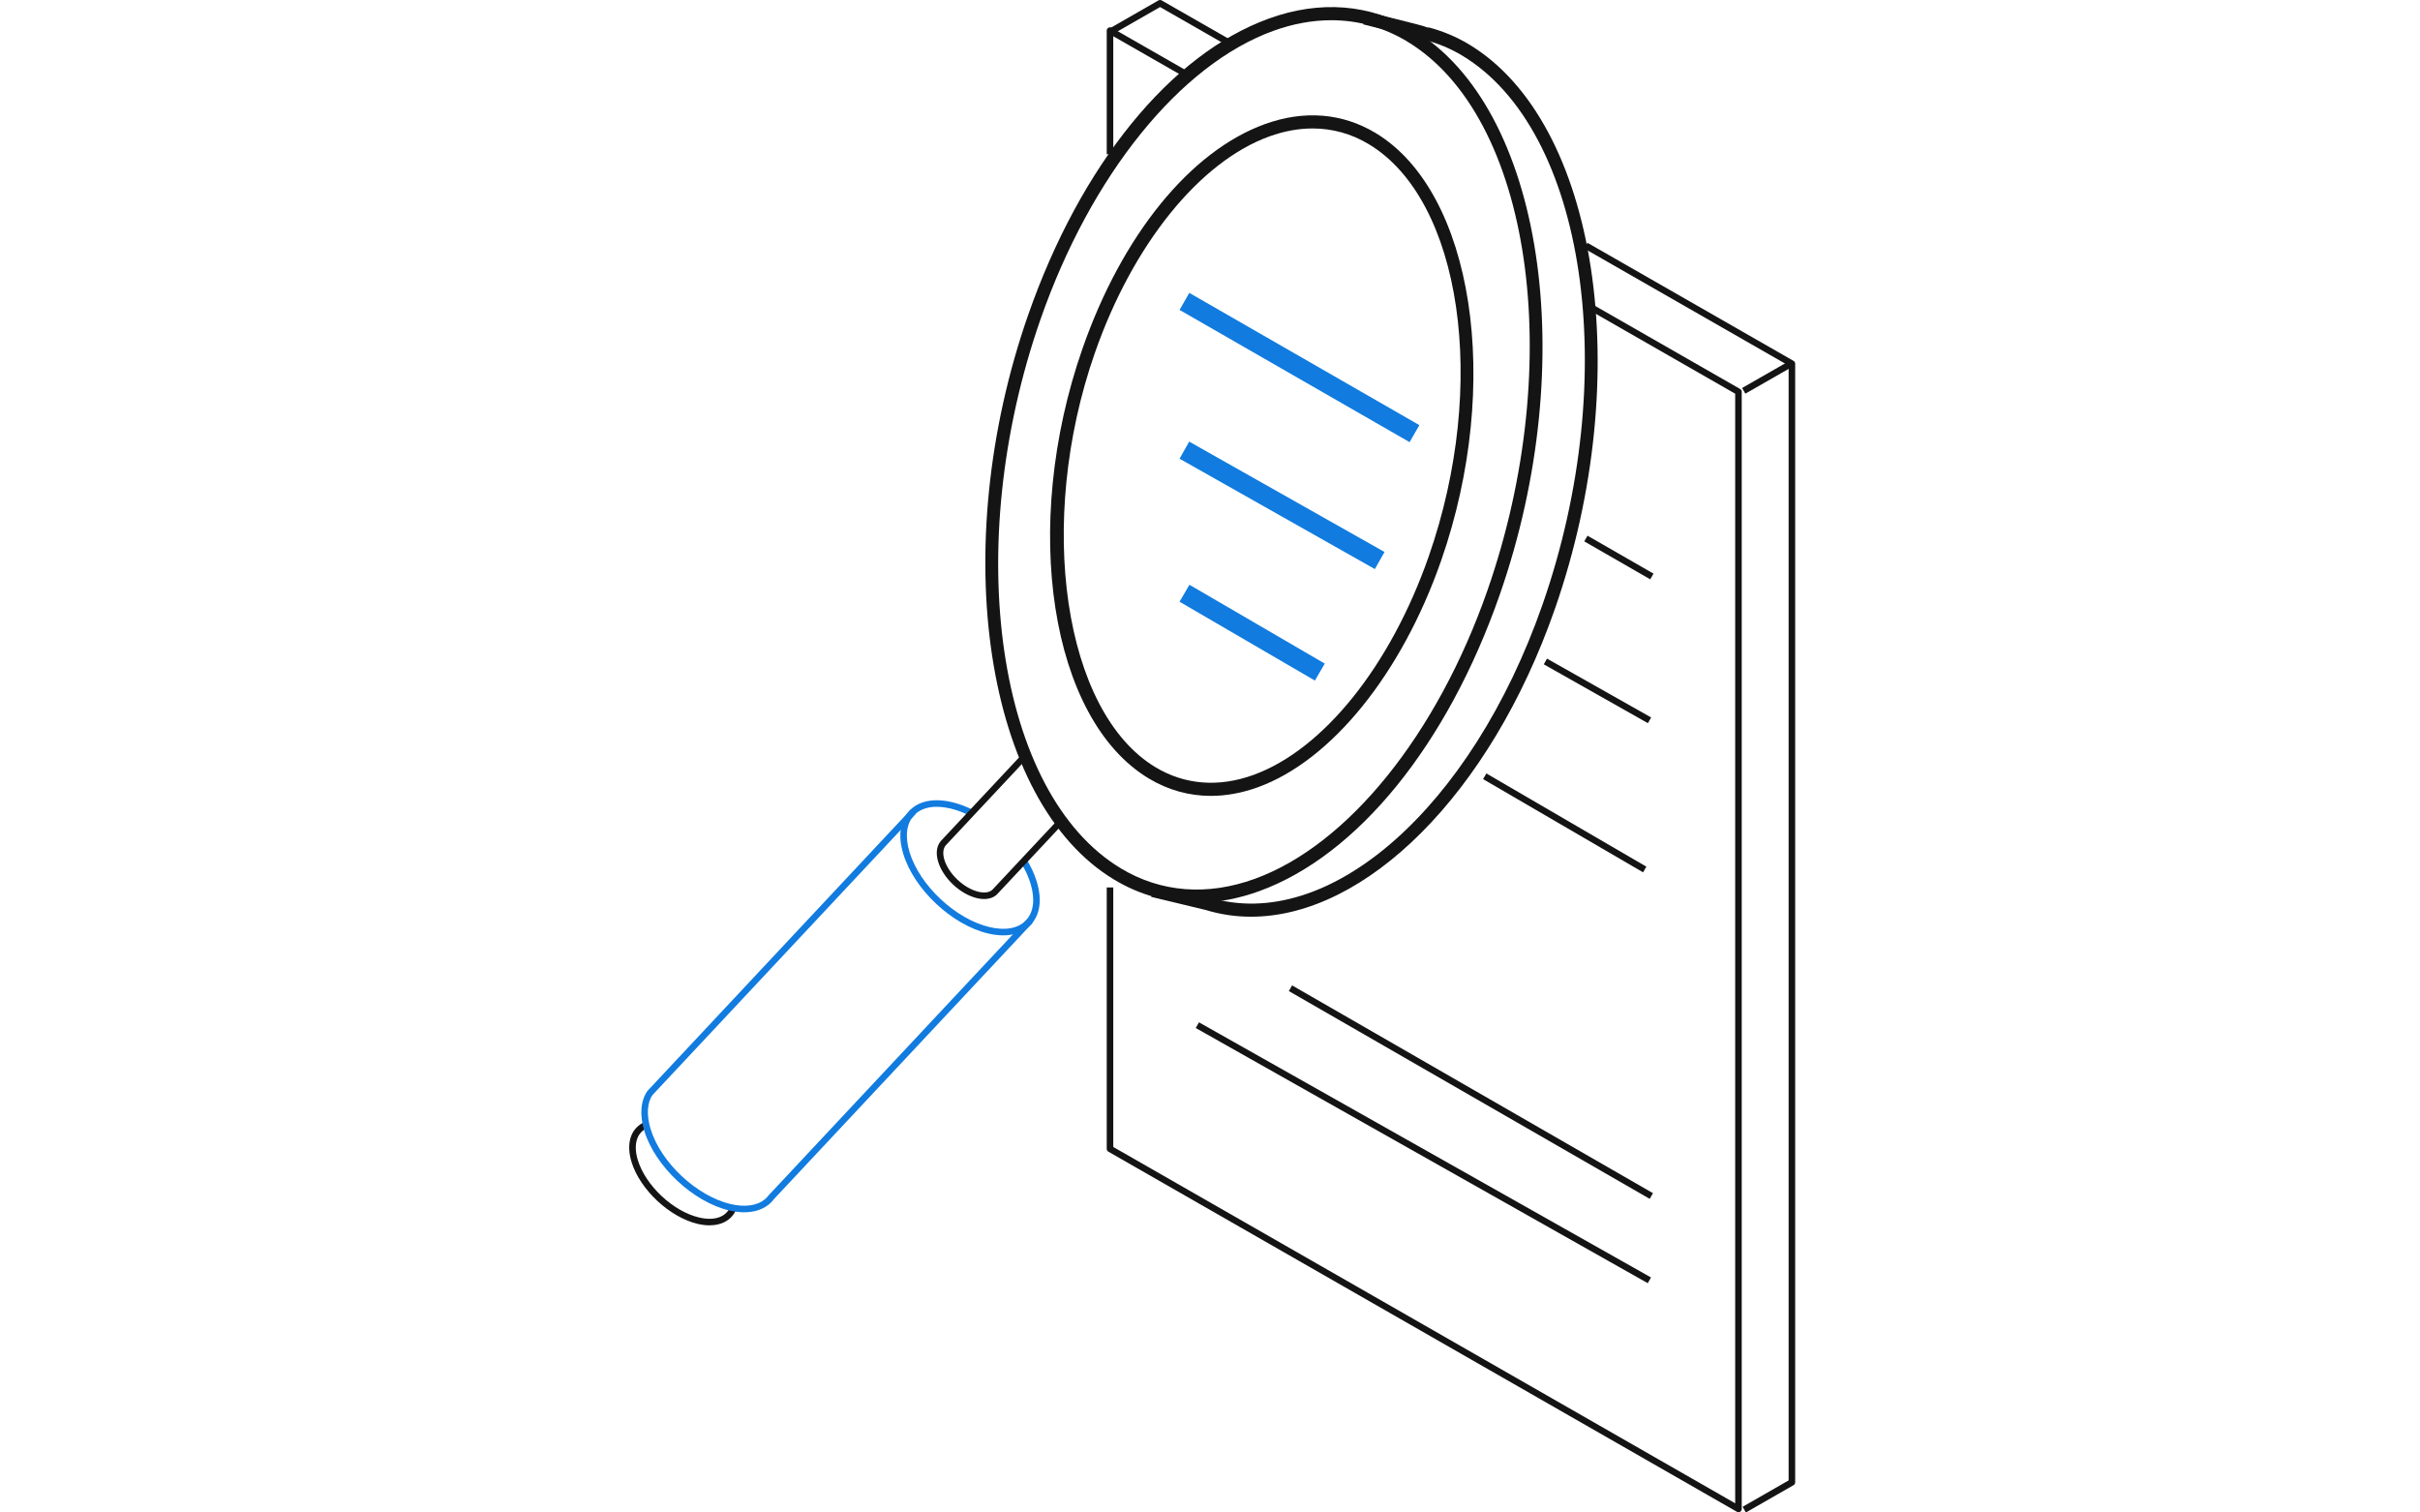 <?xml version="1.0" encoding="UTF-8"?>
<svg xmlns="http://www.w3.org/2000/svg" width="200" height="125" viewBox="0 0 200 125" fill="none">
  <path d="M144.288 125L144.017 124.53L147.821 122.35V30.216L130.93 20.537L131.195 20.067L148.227 29.825C148.313 29.873 148.362 29.962 148.362 30.059V122.507C148.362 122.604 148.313 122.693 148.227 122.742L144.288 125Z" fill="#141414"></path>
  <path d="M101.375 3.733L95.873 0.582L92.069 2.763L91.799 2.294L95.738 0.035C95.824 -0.012 95.927 -0.012 96.008 0.036L101.646 3.264L101.375 3.733Z" fill="#141414"></path>
  <path d="M92.006 12.746H91.465V2.528C91.465 2.431 91.519 2.342 91.6 2.293C91.687 2.246 91.79 2.245 91.871 2.293L98.049 5.831L97.779 6.301L92.006 2.995V12.746Z" fill="#141414"></path>
  <path d="M143.675 124.978C143.632 124.978 143.583 124.966 143.545 124.942L91.606 95.183C91.519 95.136 91.465 95.046 91.465 94.949V73.342H92.006V94.792L143.404 124.241V32.538L131.144 25.511L131.41 25.042L143.81 32.147C143.897 32.195 143.945 32.285 143.945 32.381V124.708C143.945 124.804 143.897 124.893 143.816 124.941C143.772 124.966 143.724 124.978 143.675 124.978Z" fill="#141414"></path>
  <path d="M144.244 32.535L143.974 32.066L147.918 29.808L148.188 30.277L144.244 32.535Z" fill="#141414"></path>
  <path d="M136.383 47.878L130.93 44.742L131.2 44.273L136.654 47.408L136.383 47.878Z" fill="#141414"></path>
  <path d="M116.496 36.542L97.484 25.613L98.29 24.206L117.303 35.136L116.496 36.542Z" fill="#117BDF"></path>
  <path d="M136.188 59.766L127.586 54.903L127.851 54.432L136.459 59.295L136.188 59.766Z" fill="#141414"></path>
  <path d="M113.624 47.032L97.484 37.91L98.28 36.497L114.424 45.619L113.624 47.032Z" fill="#117BDF"></path>
  <path d="M135.792 72.094L122.569 64.39L122.84 63.922L136.063 71.626L135.792 72.094Z" fill="#141414"></path>
  <path d="M108.668 56.246L97.484 49.73L98.301 48.328L109.485 54.844L108.668 56.246Z" fill="#117BDF"></path>
  <path d="M136.338 99.079L106.516 81.907L106.786 81.439L136.608 98.61L136.338 99.079Z" fill="#141414"></path>
  <path d="M136.176 106.048L98.823 84.962L99.088 84.49L136.447 105.576L136.176 106.048Z" fill="#141414"></path>
  <path d="M58.628 101.268C58.33 101.268 58.006 101.229 57.67 101.151C55.344 100.609 52.882 98.308 52.19 96.022C51.746 94.559 52.092 93.359 53.109 92.81L53.364 93.286C52.59 93.704 52.346 94.668 52.709 95.865C53.353 97.986 55.631 100.121 57.789 100.624C59.072 100.922 60.035 100.574 60.365 99.694L60.873 99.884C60.538 100.776 59.71 101.268 58.628 101.268Z" fill="#141414"></path>
  <path d="M61.5 100.19C61.116 100.19 60.705 100.14 60.277 100.041C57.291 99.346 54.142 96.395 53.249 93.463C52.849 92.139 52.941 90.966 53.509 90.159L75.291 66.89L75.686 67.26L53.925 90.5C53.482 91.138 53.417 92.145 53.769 93.306C54.607 96.073 57.583 98.858 60.396 99.514C61.559 99.784 62.555 99.647 63.199 99.128C63.35 98.993 63.453 98.883 63.545 98.762L84.932 75.916L85.327 76.285L63.956 99.108C63.859 99.243 63.724 99.388 63.578 99.514C63.561 99.525 63.55 99.534 63.534 99.545C63.01 99.973 62.312 100.19 61.5 100.19Z" fill="#117BDF"></path>
  <path d="M82.92 77.304C82.53 77.304 82.113 77.253 81.675 77.151C78.689 76.456 75.54 73.506 74.653 70.574C74.204 69.097 74.377 67.833 75.145 67.015C75.908 66.197 77.158 65.94 78.662 66.29C79.289 66.436 79.939 66.684 80.588 67.026L80.333 67.504C79.728 67.184 79.121 66.953 78.537 66.816C77.233 66.512 76.168 66.714 75.54 67.385C74.912 68.056 74.777 69.133 75.166 70.417C76.005 73.183 78.981 75.968 81.8 76.624C83.103 76.928 84.169 76.727 84.797 76.056C85.425 75.385 85.56 74.308 85.17 73.024C84.992 72.447 84.721 71.856 84.359 71.267L84.819 70.983C85.203 71.612 85.495 72.246 85.684 72.867C86.133 74.343 85.96 75.607 85.192 76.426C84.651 77.005 83.866 77.304 82.92 77.304Z" fill="#117BDF"></path>
  <path d="M81.326 74.301C81.148 74.301 80.953 74.278 80.753 74.231C79.362 73.907 77.945 72.582 77.534 71.214C77.323 70.517 77.404 69.905 77.766 69.493L84.47 62.333L84.865 62.703L78.167 69.857C77.939 70.117 77.896 70.545 78.048 71.057C78.41 72.237 79.676 73.425 80.877 73.704C81.418 73.831 81.851 73.744 82.084 73.459L87.289 67.9L87.684 68.27L82.49 73.817C82.23 74.132 81.819 74.301 81.326 74.301Z" fill="#141414"></path>
  <path d="M103.395 75.762C102.124 75.762 100.874 75.581 99.646 75.207L95.144 74.122L95.399 73.07L99.933 74.163C109.79 77.169 121.617 66.763 127.482 49.963C134.067 31.088 131.08 10.73 120.822 4.58C119.886 4.02 118.864 3.591 117.776 3.305C117.754 3.299 117.738 3.293 117.717 3.286C117.403 3.193 114.541 2.478 112.658 2.012L112.918 0.962C112.918 0.962 114.2 1.279 115.482 1.6C116.9 1.954 117.652 2.142 118.041 2.291L118.052 2.258C119.237 2.57 120.357 3.039 121.379 3.652C132.054 10.051 135.246 30.986 128.505 50.32C123.159 65.631 112.88 75.762 103.395 75.762Z" fill="#141414"></path>
  <path d="M110.024 1.671C108.466 1.671 106.854 1.963 105.23 2.552C97.521 5.345 90.146 14.481 85.991 26.394C79.407 45.268 82.393 65.628 92.651 71.777C95.952 73.758 99.771 74.055 103.688 72.637C111.398 69.844 118.767 60.708 122.928 48.795C129.512 29.92 126.526 9.562 116.268 3.412C114.336 2.253 112.226 1.671 110.024 1.671ZM98.884 74.604C96.493 74.604 94.199 73.969 92.094 72.705C81.419 66.305 78.222 45.371 84.969 26.037C89.297 13.64 96.731 4.48 104.863 1.535C109.093 0.002 113.232 0.33 116.825 2.484C127.494 8.883 130.692 29.818 123.945 49.152C119.622 61.549 112.183 70.709 104.056 73.654C102.303 74.288 100.572 74.604 98.884 74.604Z" fill="#141414"></path>
  <path d="M108.478 10.617C107.315 10.617 106.119 10.835 104.907 11.274C99.129 13.366 93.605 20.223 90.483 29.169C85.597 43.17 87.897 58.853 95.509 63.417C97.928 64.866 100.719 65.084 103.587 64.046C109.365 61.951 114.922 55.026 118.081 45.972C123.026 31.797 120.797 16.516 113.115 11.911C111.681 11.05 110.112 10.617 108.478 10.617ZM100.07 65.776C98.269 65.776 96.543 65.297 94.952 64.344C86.793 59.453 84.332 43.514 89.46 28.813C92.734 19.427 98.371 12.49 104.539 10.256C107.769 9.086 110.929 9.338 113.672 10.983C121.771 15.838 124.206 31.695 119.104 46.329C115.841 55.682 110.036 62.861 103.955 65.063C102.64 65.539 101.336 65.776 100.07 65.776Z" fill="#141414"></path>
</svg>

